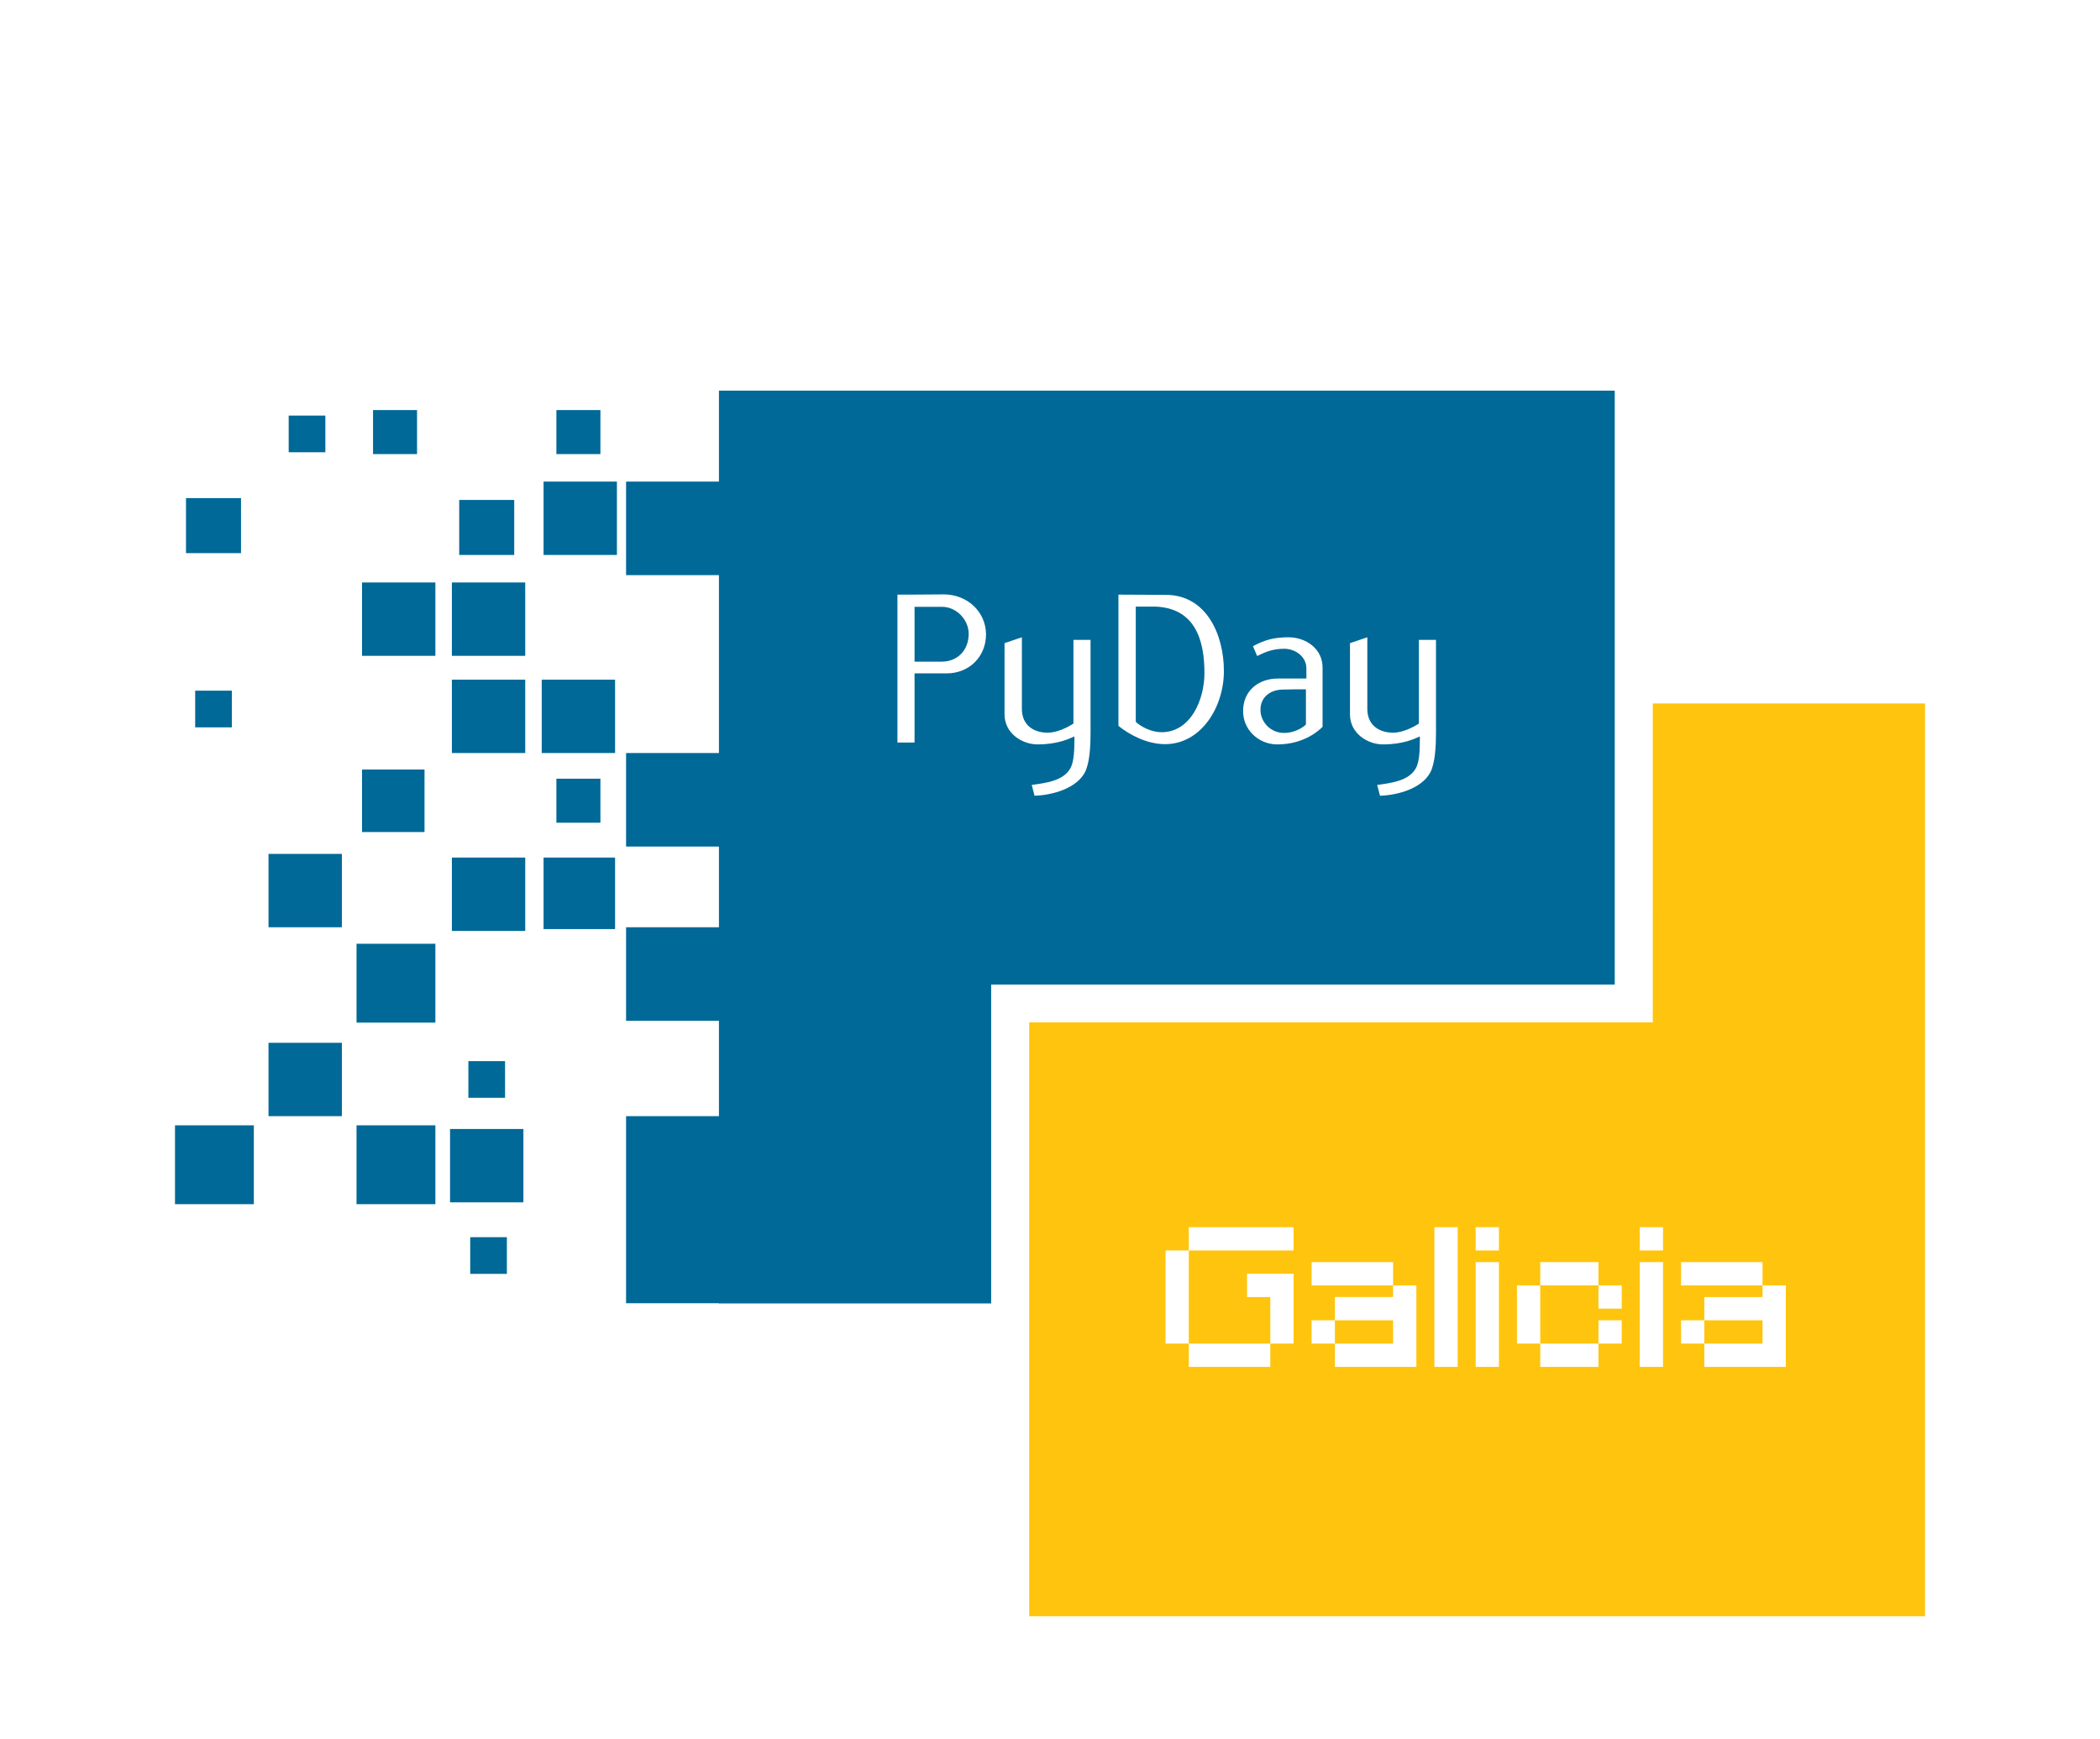 <?xml version="1.0" encoding="UTF-8" standalone="no"?>
<svg
   xmlns:dc="http://purl.org/dc/elements/1.1/"
   xmlns:cc="http://creativecommons.org/ns#"
   xmlns:rdf="http://www.w3.org/1999/02/22-rdf-syntax-ns#"
   xmlns:svg="http://www.w3.org/2000/svg"
   xmlns="http://www.w3.org/2000/svg"
   xmlns:sodipodi="http://sodipodi.sourceforge.net/DTD/sodipodi-0.dtd"
   xmlns:inkscape="http://www.inkscape.org/namespaces/inkscape"
   width="462.187"
   height="382.645"
   viewBox="0 0 462.187 382.645"
   id="svg2"
   version="1.1"
   inkscape:version="0.91 r13725"
   sodipodi:docname="logo.svg">
  <defs
     id="defs26">
    <filter
       inkscape:label="Opacity"
       style="color-interpolation-filters:sRGB"
       id="filter3356">
      <feColorMatrix
         values="1 0 0 0 0 0 1 0 0 0 0 0 1 0 0 0 0 0 5 -1 "
         result="colormatrix"
         id="feColorMatrix3358" />
      <feComposite
         in2="colormatrix"
         operator="arithmetic"
         k2="0.5"
         result="composite"
         id="feComposite3360"
         k1="0"
         k3="0"
         k4="0" />
    </filter>
  </defs>
  <sodipodi:namedview
     pagecolor="#ffffff"
     bordercolor="#666666"
     borderopacity="1"
     objecttolerance="10"
     gridtolerance="10"
     guidetolerance="10"
     inkscape:pageopacity="0"
     inkscape:pageshadow="2"
     inkscape:window-width="1855"
     inkscape:window-height="1056"
     id="namedview24"
     showgrid="false"
     inkscape:zoom="0.84455959"
     inkscape:cx="238.6199"
     inkscape:cy="187.8905"
     inkscape:window-x="65"
     inkscape:window-y="24"
     inkscape:window-maximized="1"
     inkscape:current-layer="svg2"
     borderlayer="false"
     fit-margin-top="0"
     fit-margin-left="0"
     fit-margin-right="0"
     fit-margin-bottom="0" />
  <title
     id="title4">pyDay 2017</title>
  <g
     id="g6"
     style="fill:none;fill-rule:evenodd;filter:url(#filter3356)"
     transform="translate(38.516,85.804)">
    <g
       id="g8"
       style="fill-rule:nonzero">
      <path
         d="m 179.628,201.04 -59.913,0 0,-200.873 197.156,0 0,130.696 -137.245,0 z"
         id="path10"
         inkscape:connector-curvature="0"
         style="fill:#006997" />
      <g
         id="g12"
         style="fill:#006997">
        <path
           d="m 99.277,20.179 20.582,0 0,20.583 -20.582,0 z m 0,59.731 20.582,0 0,20.583 -20.582,0 z m 0,38.341 20.582,0 0,20.583 -20.582,0 z m -59.324,3.632 17.353,0 0,17.354 -17.353,0 z M 0,161.839 l 17.353,0 0,17.354 -17.353,0 z m 39.953,0 17.353,0 0,17.354 -17.353,0 z m 20.582,0.807 16.143,0 0,16.143 -16.143,0 z m 20.581,-59.731 15.739,0 0,15.74 -15.739,0 z m -0.403,-39.148 16.143,0 0,16.143 -16.143,0 z m 0.403,-43.588 16.143,0 0,16.143 -16.143,0 z m -20.178,22.198 16.143,0 0,16.143 -16.143,0 z M 2.421,23.812 l 12.107,0 0,12.108 -12.107,0 z m 60.131,0.403 12.107,0 0,12.108 -12.107,0 z m -1.614,39.552 16.143,0 0,16.143 -16.143,0 z m 0,39.148 16.143,0 0,16.143 -16.143,0 z m -40.356,-0.807 16.143,0 0,16.143 -16.143,0 z m 0,41.569 16.143,0 0,16.143 -16.143,0 z m 20.582,-101.3 16.143,0 0,16.143 -16.143,0 z m 0,41.166 13.721,0 0,13.722 -13.721,0 z M 25.021,5.65 l 8.071,0 0,8.072 -8.071,0 z m -20.582,60.538 8.071,0 0,8.072 -8.071,0 z m 60.131,81.525 8.071,0 0,8.072 -8.071,0 z m 0.404,38.744 8.071,0 0,8.072 -8.071,0 z M 83.941,4.439 l 9.686,0 0,9.686 -9.686,0 z m 0,81.122 9.686,0 0,9.686 -9.686,0 z"
           id="path14"
           inkscape:connector-curvature="0" />
        <path
           d="m 41.164,83.543 13.721,0 0,13.722 -13.721,0 z m 58.113,76.278 20.582,0 0,41.166 -20.582,0 z M 43.585,4.439 l 9.686,0 0,9.686 -9.686,0 z"
           id="path16"
           inkscape:connector-curvature="0" />
      </g>
      <path
         d="m 162.765,62.382 0,15.216 -3.765,0 0,-32.546 c 0,0 6.138,0 10.264,-0.052 5.21,0.052 9.182,3.868 9.233,8.769 0,4.951 -3.714,8.613 -8.665,8.613 l -7.067,0 z m 11.915,-8.717 c 0,-3.043 -2.63,-5.931 -5.88,-5.931 l -6.035,0 0,12.07 5.932,0 c 3.559,0 5.983,-2.528 5.983,-6.139 z m 11.709,16.61 0,-15.837 -3.817,1.29 0,15.68 c 0,4.178 3.868,6.602 7.273,6.602 4.436,0 6.963,-1.238 8.098,-1.754 0.051,0.568 0,0.413 0,0.98 0,1.65 -0.052,4.488 -0.826,5.932 -1.547,2.94 -5.673,3.353 -8.562,3.765 l 0.62,2.373 c 3.816,-0.103 9.18,-1.547 11.089,-5.158 1.083,-2.063 1.238,-6.035 1.238,-8.665 l 0,-20.477 -3.766,0 0,18.414 c -1.238,0.826 -3.507,1.96 -5.519,2.012 -3.352,0.052 -5.828,-1.754 -5.828,-5.21 l 0,0.052 z m 44.462,-8.408 c 0,7.994 -5.055,16.092 -12.947,16.092 -4.126,0 -8.046,-2.217 -10.264,-4.023 l 0,-28.884 10.419,0.051 c 8.923,0 12.792,8.717 12.792,16.764 z m -4.282,0.412 c 0,-7.066 -1.96,-14.39 -11.038,-14.597 l -4.074,0 0,25.378 c 1.238,1.135 3.507,2.27 5.673,2.27 6.396,0 9.44,-7.118 9.44,-13.05 z m 25.997,11.864 c -2.167,2.166 -5.674,3.92 -10.162,3.868 -4.074,-0.103 -7.427,-3.353 -7.324,-7.479 0.052,-4.384 3.456,-7.066 7.789,-7.015 l 6.138,0 0,-2.217 c 0,-2.579 -2.373,-4.332 -4.9,-4.332 -2.27,0 -3.92,0.567 -5.932,1.598 L 237.246,56.4 c 2.683,-1.444 4.746,-1.96 7.84,-1.96 3.766,0 7.48,2.476 7.48,6.654 l 0,13.05 z m -3.663,-0.516 0,-7.737 c -1.186,0 -3.094,0 -4.951,0.051 -2.889,0 -5.055,1.65 -5.055,4.488 0,2.579 2.166,5.055 5.158,5.055 2.166,0.051 4.178,-1.135 4.848,-1.857 z m 13.514,-3.353 0,-15.834 -3.817,1.29 0,15.68 c 0,4.178 3.869,6.602 7.273,6.602 4.436,0 6.963,-1.238 8.098,-1.754 0.052,0.568 0,0.413 0,0.98 0,1.65 -0.051,4.488 -0.825,5.932 -1.547,2.94 -5.674,3.353 -8.562,3.765 l 0.619,2.373 c 3.817,-0.103 9.18,-1.547 11.09,-5.158 1.083,-2.063 1.237,-6.035 1.237,-8.665 l 0,-20.479 -3.765,0 0,18.414 c -1.238,0.826 -3.507,1.96 -5.52,2.012 -3.352,0.052 -5.828,-1.754 -5.828,-5.21 l 0,0.052 z"
         id="path18"
         inkscape:connector-curvature="0"
         style="fill:#ffffff" />
    </g>
    <path
       d="m 325.243,69 59.913,0 0,200.871 -197.156,0 0,-130.696 137.245,0 z"
       id="path20"
       inkscape:connector-curvature="0"
       style="fill:#ffc40d;fill-rule:nonzero" />
    <path
       d="m 241.063,215 -17.938,0 0,-5.125 17.938,0 0,5.125 z m 0,-5.125 0,-10.25 -5.125,0 0,-5.125 10.25,0 0,15.375 -5.125,0 z m -17.938,0 -5.125,0 0,-20.5 5.125,0 0,20.5 z m 23.063,-20.5 -23.063,0 0,-5.125 23.063,0 0,5.125 z m 27.024,25.625 -17.938,0 0,-5.125 -5.125,0 0,-5.125 5.125,0 0,-5.125 12.812,0 0,-2.563 5.125,0 0,17.938 z m -17.938,-5.125 12.812,0 0,-5.125 -12.812,0 0,5.125 z m 12.812,-12.813 -17.936,0 0,-5.125 17.937,0 0,5.125 z M 282.3,215 l -5.125,0 0,-30.75 5.125,0 0,30.75 z m 9.087,0 -5.125,0 0,-23.063 5.125,0 0,23.063 z m 0,-25.625 -5.125,0 0,-5.125 5.125,0 0,5.125 z m 21.9,25.625 -12.812,0 0,-5.125 12.812,0 0,5.125 z m 0,-5.125 0,-5.125 5.125,0 0,5.125 -5.125,0 z m -12.812,0 -5.125,0 0,-12.813 5.125,0 0,12.813 z m 17.937,-7.688 -5.125,0 0,-5.125 5.125,0 0,5.125 z m -5.125,-5.125 -12.812,0 0,-5.125 12.812,0 0,5.125 z M 327.5,215 l -5.125,0 0,-23.063 5.125,0 0,23.063 z m 0,-25.625 -5.125,0 0,-5.125 5.125,0 0,5.125 z m 27.025,25.625 -17.938,0 0,-5.125 -5.125,0 0,-5.125 5.125,0 0,-5.125 12.813,0 0,-2.563 5.125,0 0,17.938 z m -17.938,-5.125 12.813,0 0,-5.125 -12.813,0 0,5.125 z m 12.813,-12.813 -17.938,0 0,-5.125 17.938,0 0,5.125 z"
       id="path22"
       inkscape:connector-curvature="0"
       style="fill:#ffffff" />
  </g>
</svg>
